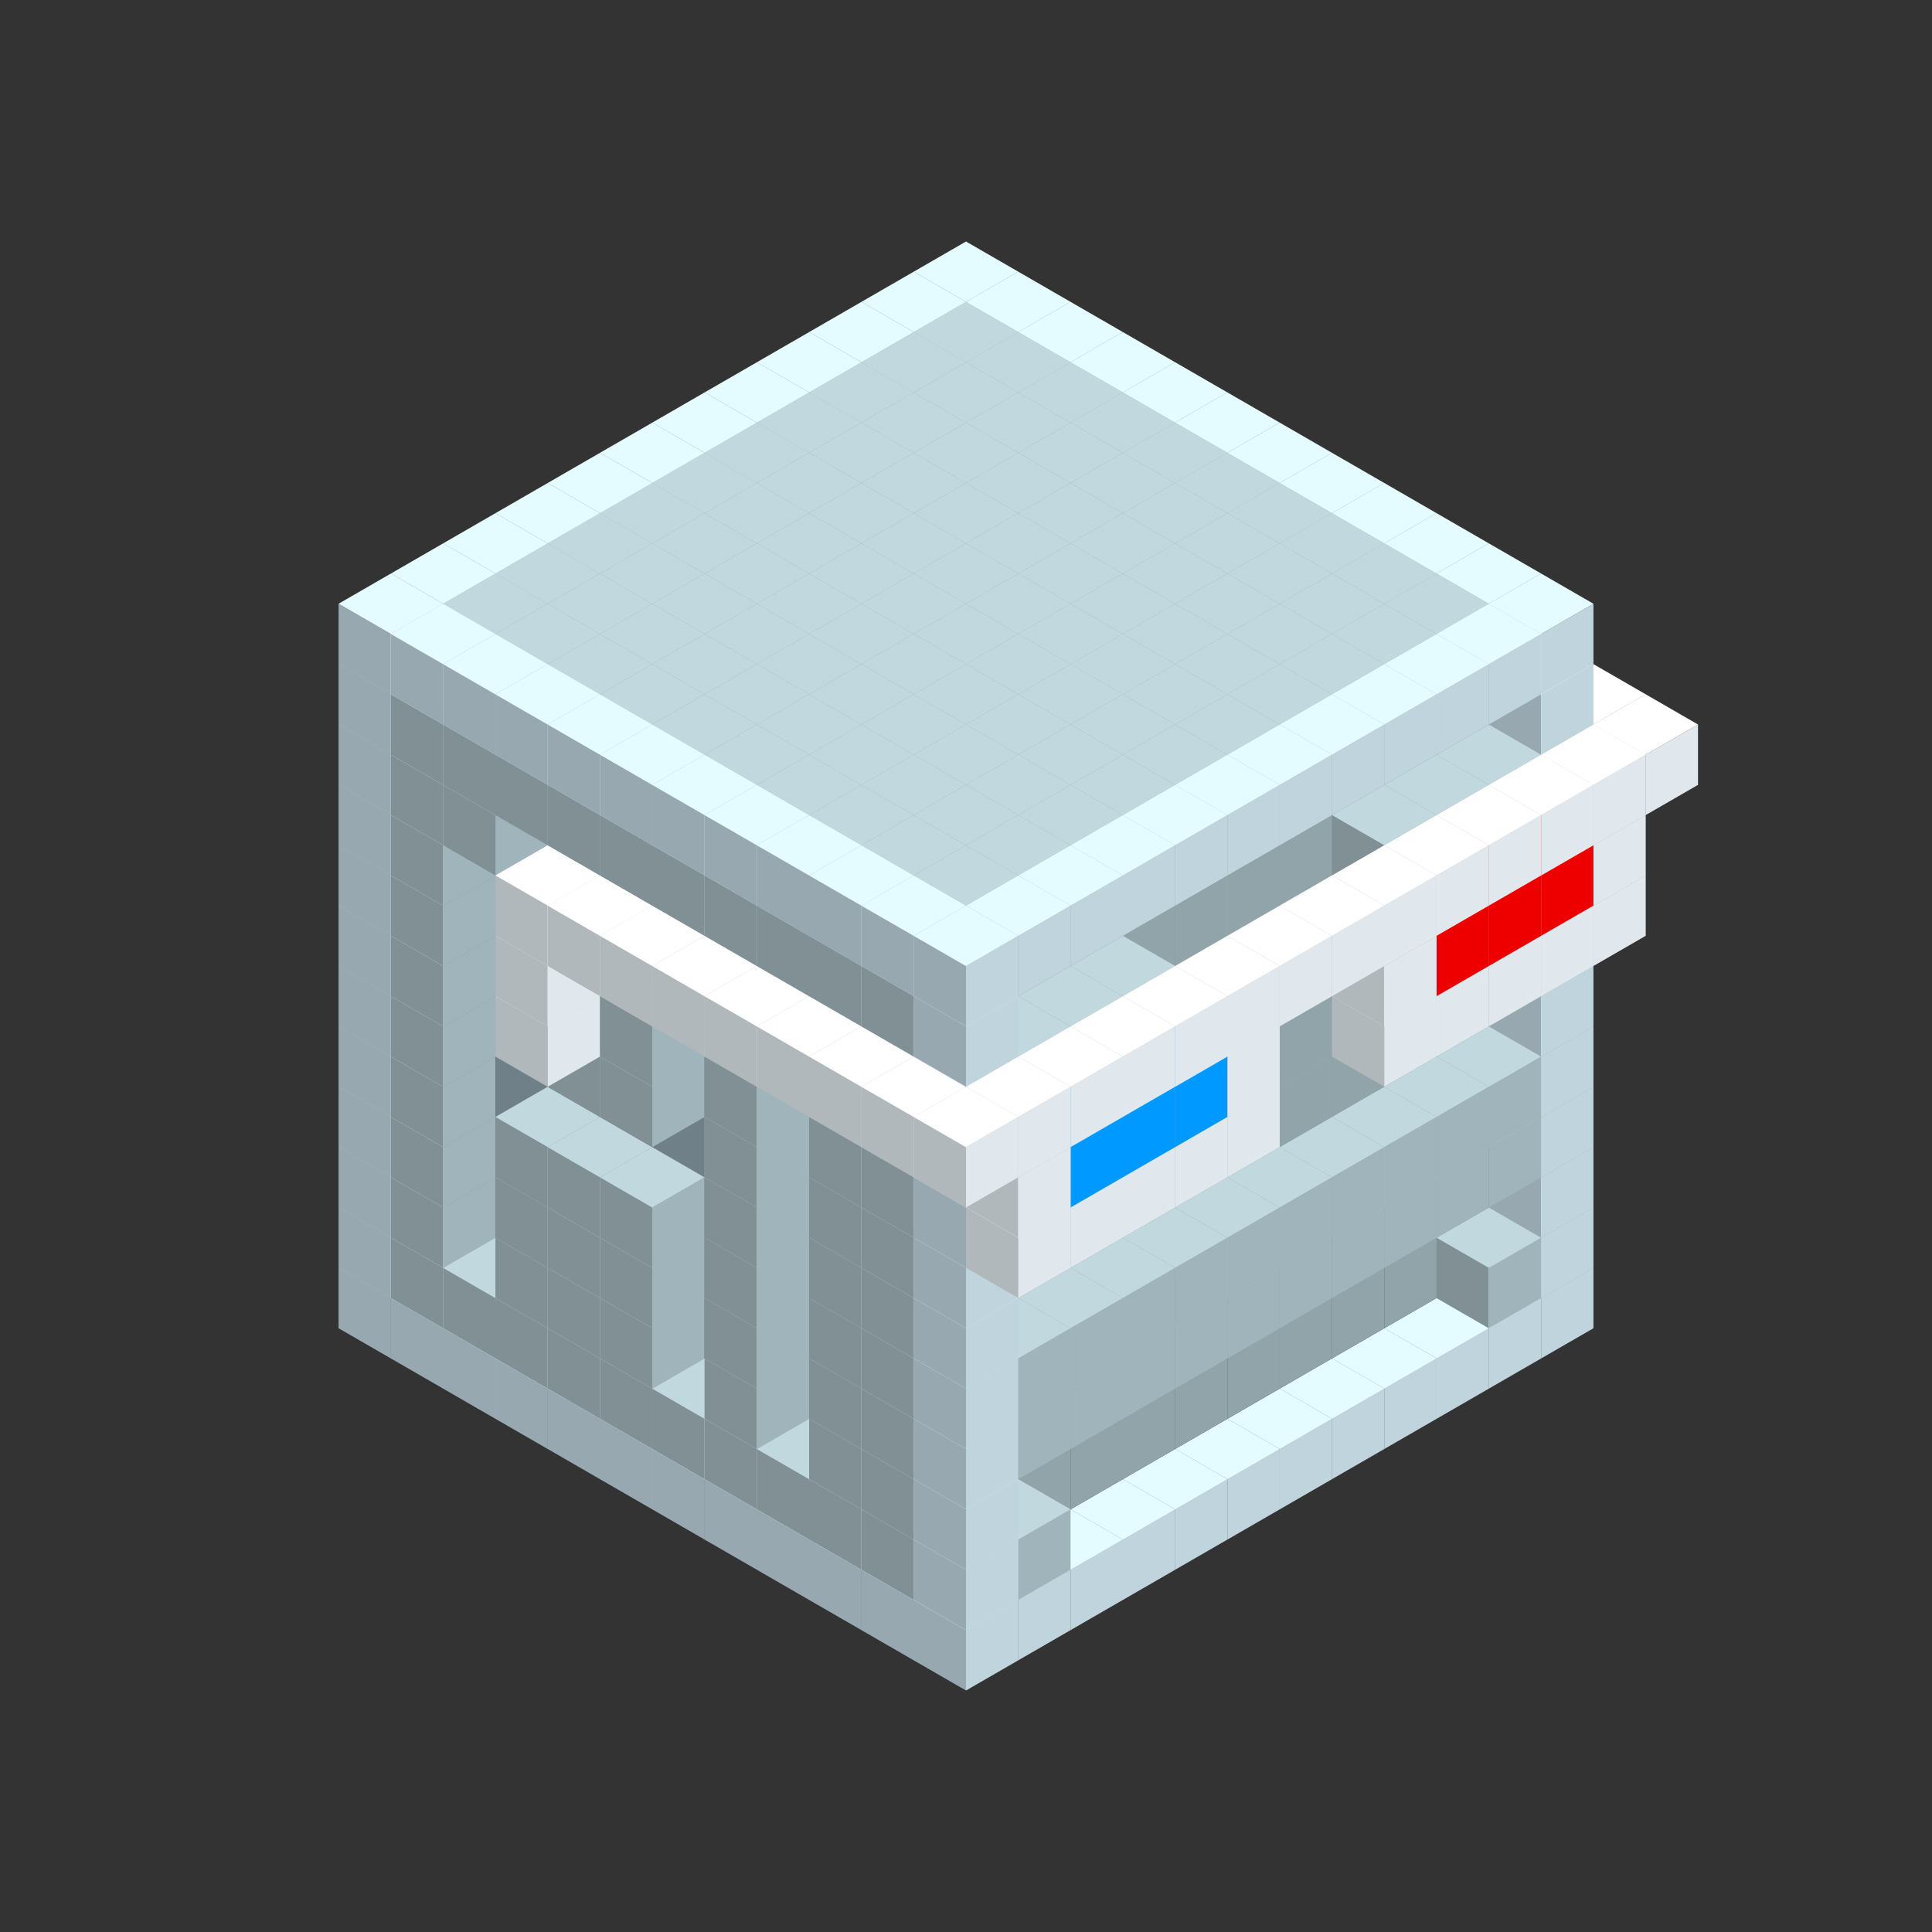 
<svg width='600' height='600' viewBox='4436371 5550000 3200000 3200000' xmlns='http://www.w3.org/2000/svg' xmlns:xlink='http://www.w3.org/1999/xlink'>
<rect x="4436371" y="5550000" width="3200000" height="3200000" fill="#333333" stroke="none"/>
<use xlink:href='#v-0x00000199-4' transform='translate(983738,3600000)'/>
<use xlink:href='#v-0x00000199-4' transform='translate(1070341,3650000)'/>
<use xlink:href='#v-0x00000199-4' transform='translate(1156944,3700000)'/>
<use xlink:href='#v-0x00000199-4' transform='translate(1243547,3750000)'/>
<use xlink:href='#v-0x00000199-4' transform='translate(1330150,3800000)'/>
<use xlink:href='#v-0x00000199-4' transform='translate(1416753,3850000)'/>
<use xlink:href='#v-0x00000199-4' transform='translate(1503356,3900000)'/>
<use xlink:href='#v-0x00000199-4' transform='translate(1589959,3950000)'/>
<use xlink:href='#v-0x00000199-4' transform='translate(1676562,4000000)'/>
<use xlink:href='#v-0x00000199-4' transform='translate(1763165,4050000)'/>
<use xlink:href='#v-0x00000199-4' transform='translate(1849768,4100000)'/>
<use xlink:href='#v-0x00000199-4' transform='translate(2889004,3600000)'/>
<use xlink:href='#v-0x00000199-4' transform='translate(2802401,3650000)'/>
<use xlink:href='#v-0x00000199-4' transform='translate(2715798,3700000)'/>
<use xlink:href='#v-0x00000199-4' transform='translate(2629195,3750000)'/>
<use xlink:href='#v-0x00000199-4' transform='translate(2542592,3800000)'/>
<use xlink:href='#v-0x00000199-4' transform='translate(2455989,3850000)'/>
<use xlink:href='#v-0x00000199-4' transform='translate(2369386,3900000)'/>
<use xlink:href='#v-0x00000199-4' transform='translate(2282783,3950000)'/>
<use xlink:href='#v-0x00000199-4' transform='translate(2196180,4000000)'/>
<use xlink:href='#v-0x00000199-4' transform='translate(2109577,4050000)'/>
<use xlink:href='#v-0x00000199-4' transform='translate(2022974,4100000)'/>
<use xlink:href='#v-0x00000199-4' transform='translate(1936371,4150000)'/>
<use xlink:href='#v-0x00000199-4' transform='translate(983738,3500000)'/>
<use xlink:href='#v-0x00000199-1' transform='translate(1070341,3550000)'/>
<use xlink:href='#v-0x00000199-1' transform='translate(1156944,3600000)'/>
<use xlink:href='#v-0x00000199-1' transform='translate(1243547,3650000)'/>
<use xlink:href='#v-0x00000199-1' transform='translate(1330150,3700000)'/>
<use xlink:href='#v-0x00000199-1' transform='translate(1416753,3750000)'/>
<use xlink:href='#v-0x00000199-1' transform='translate(1503356,3800000)'/>
<use xlink:href='#v-0x00000199-1' transform='translate(1589959,3850000)'/>
<use xlink:href='#v-0x00000199-1' transform='translate(1676562,3900000)'/>
<use xlink:href='#v-0x00000199-1' transform='translate(1763165,3950000)'/>
<use xlink:href='#v-0x00000199-2' transform='translate(2715798,3500000)'/>
<use xlink:href='#v-0x00000199-2' transform='translate(2629195,3550000)'/>
<use xlink:href='#v-0x00000199-2' transform='translate(2542592,3600000)'/>
<use xlink:href='#v-0x00000199-2' transform='translate(2455989,3650000)'/>
<use xlink:href='#v-0x00000199-2' transform='translate(2369386,3700000)'/>
<use xlink:href='#v-0x00000199-2' transform='translate(2282783,3750000)'/>
<use xlink:href='#v-0x00000199-2' transform='translate(2196180,3800000)'/>
<use xlink:href='#v-0x00000199-2' transform='translate(2109577,3850000)'/>
<use xlink:href='#v-0x00000199-2' transform='translate(2022974,3900000)'/>
<use xlink:href='#v-0x00000199-2' transform='translate(1936371,3950000)'/>
<use xlink:href='#v-0x00000199-1' transform='translate(1849768,4000000)'/>
<use xlink:href='#v-0x00000199-4' transform='translate(2889004,3500000)'/>
<use xlink:href='#v-0x00000199-1' transform='translate(2802401,3550000)'/>
<use xlink:href='#v-0x00000199-1' transform='translate(2022974,4000000)'/>
<use xlink:href='#v-0x00000199-4' transform='translate(1936371,4050000)'/>
<use xlink:href='#v-0x00000199-4' transform='translate(983738,3400000)'/>
<use xlink:href='#v-0x00000199-1' transform='translate(1070341,3450000)'/>
<use xlink:href='#v-0x00000199-2' transform='translate(1243547,3450000)'/>
<use xlink:href='#v-0x00000199-2' transform='translate(1330150,3500000)'/>
<use xlink:href='#v-0x00000199-1' transform='translate(1243547,3550000)'/>
<use xlink:href='#v-0x00000199-2' transform='translate(1416753,3550000)'/>
<use xlink:href='#v-0x00000199-1' transform='translate(1330150,3600000)'/>
<use xlink:href='#v-0x00000199-2' transform='translate(1503356,3600000)'/>
<use xlink:href='#v-0x00000199-1' transform='translate(1416753,3650000)'/>
<use xlink:href='#v-0x00000199-2' transform='translate(1589959,3650000)'/>
<use xlink:href='#v-0x00000199-2' transform='translate(1676562,3700000)'/>
<use xlink:href='#v-0x00000199-1' transform='translate(1589959,3750000)'/>
<use xlink:href='#v-0x00000199-2' transform='translate(1763165,3750000)'/>
<use xlink:href='#v-0x00000199-2' transform='translate(1849768,3800000)'/>
<use xlink:href='#v-0x00000199-1' transform='translate(1763165,3850000)'/>
<use xlink:href='#v-0x00000199-2' transform='translate(2715798,3400000)'/>
<use xlink:href='#v-0x00000199-2' transform='translate(2629195,3450000)'/>
<use xlink:href='#v-0x00000199-2' transform='translate(2542592,3500000)'/>
<use xlink:href='#v-0x00000199-2' transform='translate(2455989,3550000)'/>
<use xlink:href='#v-0x00000199-2' transform='translate(2369386,3600000)'/>
<use xlink:href='#v-0x00000199-2' transform='translate(2282783,3650000)'/>
<use xlink:href='#v-0x00000199-2' transform='translate(2196180,3700000)'/>
<use xlink:href='#v-0x00000199-2' transform='translate(2109577,3750000)'/>
<use xlink:href='#v-0x00000199-2' transform='translate(2022974,3800000)'/>
<use xlink:href='#v-0x00000199-2' transform='translate(1936371,3850000)'/>
<use xlink:href='#v-0x00000199-1' transform='translate(1849768,3900000)'/>
<use xlink:href='#v-0x00000199-4' transform='translate(2889004,3400000)'/>
<use xlink:href='#v-0x00000199-4' transform='translate(1936371,3950000)'/>
<use xlink:href='#v-0x00000199-4' transform='translate(983738,3300000)'/>
<use xlink:href='#v-0x00000199-1' transform='translate(1070341,3350000)'/>
<use xlink:href='#v-0x00000199-2' transform='translate(1243547,3350000)'/>
<use xlink:href='#v-0x00000199-2' transform='translate(1330150,3400000)'/>
<use xlink:href='#v-0x00000199-1' transform='translate(1243547,3450000)'/>
<use xlink:href='#v-0x00000199-2' transform='translate(1416753,3450000)'/>
<use xlink:href='#v-0x00000199-1' transform='translate(1330150,3500000)'/>
<use xlink:href='#v-0x00000199-2' transform='translate(1503356,3500000)'/>
<use xlink:href='#v-0x00000199-1' transform='translate(1416753,3550000)'/>
<use xlink:href='#v-0x00000199-2' transform='translate(1589959,3550000)'/>
<use xlink:href='#v-0x00000199-2' transform='translate(1676562,3600000)'/>
<use xlink:href='#v-0x00000199-1' transform='translate(1589959,3650000)'/>
<use xlink:href='#v-0x00000199-2' transform='translate(1763165,3650000)'/>
<use xlink:href='#v-0x00000199-2' transform='translate(1849768,3700000)'/>
<use xlink:href='#v-0x00000199-1' transform='translate(1763165,3750000)'/>
<use xlink:href='#v-0x00000199-2' transform='translate(2715798,3300000)'/>
<use xlink:href='#v-0x00000199-2' transform='translate(2629195,3350000)'/>
<use xlink:href='#v-0x00000199-2' transform='translate(2542592,3400000)'/>
<use xlink:href='#v-0x00000199-2' transform='translate(2455989,3450000)'/>
<use xlink:href='#v-0x00000199-2' transform='translate(2369386,3500000)'/>
<use xlink:href='#v-0x00000199-2' transform='translate(2282783,3550000)'/>
<use xlink:href='#v-0x00000199-2' transform='translate(2196180,3600000)'/>
<use xlink:href='#v-0x00000199-2' transform='translate(2109577,3650000)'/>
<use xlink:href='#v-0x00000199-2' transform='translate(2022974,3700000)'/>
<use xlink:href='#v-0x00000199-2' transform='translate(1936371,3750000)'/>
<use xlink:href='#v-0x00000199-1' transform='translate(1849768,3800000)'/>
<use xlink:href='#v-0x00000199-4' transform='translate(2889004,3300000)'/>
<use xlink:href='#v-0x00000199-1' transform='translate(2802401,3350000)'/>
<use xlink:href='#v-0x00000199-1' transform='translate(2715798,3400000)'/>
<use xlink:href='#v-0x00000199-1' transform='translate(2629195,3450000)'/>
<use xlink:href='#v-0x00000199-1' transform='translate(2542592,3500000)'/>
<use xlink:href='#v-0x00000199-1' transform='translate(2455989,3550000)'/>
<use xlink:href='#v-0x00000199-1' transform='translate(2369386,3600000)'/>
<use xlink:href='#v-0x00000199-1' transform='translate(2282783,3650000)'/>
<use xlink:href='#v-0x00000199-1' transform='translate(2196180,3700000)'/>
<use xlink:href='#v-0x00000199-1' transform='translate(2109577,3750000)'/>
<use xlink:href='#v-0x00000199-1' transform='translate(2022974,3800000)'/>
<use xlink:href='#v-0x00000199-4' transform='translate(1936371,3850000)'/>
<use xlink:href='#v-0x00000199-4' transform='translate(983738,3200000)'/>
<use xlink:href='#v-0x00000199-1' transform='translate(1070341,3250000)'/>
<use xlink:href='#v-0x00000199-2' transform='translate(1243547,3250000)'/>
<use xlink:href='#v-0x00000199-2' transform='translate(1330150,3300000)'/>
<use xlink:href='#v-0x00000199-1' transform='translate(1243547,3350000)'/>
<use xlink:href='#v-0x00000199-2' transform='translate(1416753,3350000)'/>
<use xlink:href='#v-0x00000199-1' transform='translate(1330150,3400000)'/>
<use xlink:href='#v-0x00000199-2' transform='translate(1503356,3400000)'/>
<use xlink:href='#v-0x00000199-1' transform='translate(1416753,3450000)'/>
<use xlink:href='#v-0x00000199-2' transform='translate(1589959,3450000)'/>
<use xlink:href='#v-0x00000199-2' transform='translate(1676562,3500000)'/>
<use xlink:href='#v-0x00000199-1' transform='translate(1589959,3550000)'/>
<use xlink:href='#v-0x00000199-2' transform='translate(1763165,3550000)'/>
<use xlink:href='#v-0x00000199-2' transform='translate(1849768,3600000)'/>
<use xlink:href='#v-0x00000199-1' transform='translate(1763165,3650000)'/>
<use xlink:href='#v-0x00000199-2' transform='translate(2715798,3200000)'/>
<use xlink:href='#v-0x00000199-2' transform='translate(2629195,3250000)'/>
<use xlink:href='#v-0x00000199-2' transform='translate(2542592,3300000)'/>
<use xlink:href='#v-0x00000199-2' transform='translate(2455989,3350000)'/>
<use xlink:href='#v-0x00000199-2' transform='translate(2369386,3400000)'/>
<use xlink:href='#v-0x00000199-2' transform='translate(2282783,3450000)'/>
<use xlink:href='#v-0x00000199-2' transform='translate(2196180,3500000)'/>
<use xlink:href='#v-0x00000199-2' transform='translate(2109577,3550000)'/>
<use xlink:href='#v-0x00000199-2' transform='translate(2022974,3600000)'/>
<use xlink:href='#v-0x00000199-2' transform='translate(1936371,3650000)'/>
<use xlink:href='#v-0x00000199-1' transform='translate(1849768,3700000)'/>
<use xlink:href='#v-0x00000199-4' transform='translate(2889004,3200000)'/>
<use xlink:href='#v-0x00000199-1' transform='translate(2802401,3250000)'/>
<use xlink:href='#v-0x00000199-1' transform='translate(2715798,3300000)'/>
<use xlink:href='#v-0x00000199-1' transform='translate(2629195,3350000)'/>
<use xlink:href='#v-0x00000199-1' transform='translate(2542592,3400000)'/>
<use xlink:href='#v-0x00000199-1' transform='translate(2455989,3450000)'/>
<use xlink:href='#v-0x00000199-1' transform='translate(2369386,3500000)'/>
<use xlink:href='#v-0x00000199-1' transform='translate(2282783,3550000)'/>
<use xlink:href='#v-0x00000199-1' transform='translate(2196180,3600000)'/>
<use xlink:href='#v-0x00000199-1' transform='translate(2109577,3650000)'/>
<use xlink:href='#v-0x00000199-1' transform='translate(2022974,3700000)'/>
<use xlink:href='#v-0x00000199-4' transform='translate(1936371,3750000)'/>
<use xlink:href='#v-0x00000199-4' transform='translate(983738,3100000)'/>
<use xlink:href='#v-0x00000199-1' transform='translate(1070341,3150000)'/>
<use xlink:href='#v-0x00000199-2' transform='translate(1243547,3150000)'/>
<use xlink:href='#v-0x00000199-2' transform='translate(1330150,3200000)'/>
<use xlink:href='#v-0x00000199-2' transform='translate(1416753,3250000)'/>
<use xlink:href='#v-0x00000199-2' transform='translate(1503356,3300000)'/>
<use xlink:href='#v-0x00000199-2' transform='translate(1589959,3350000)'/>
<use xlink:href='#v-0x00000199-2' transform='translate(1676562,3400000)'/>
<use xlink:href='#v-0x00000199-1' transform='translate(1589959,3450000)'/>
<use xlink:href='#v-0x00000199-2' transform='translate(1763165,3450000)'/>
<use xlink:href='#v-0x00000199-2' transform='translate(1849768,3500000)'/>
<use xlink:href='#v-0x00000199-1' transform='translate(1763165,3550000)'/>
<use xlink:href='#v-0x00000199-2' transform='translate(2715798,3100000)'/>
<use xlink:href='#v-0x00000199-2' transform='translate(2629195,3150000)'/>
<use xlink:href='#v-0x00000199-2' transform='translate(2542592,3200000)'/>
<use xlink:href='#v-0x00000199-2' transform='translate(2455989,3250000)'/>
<use xlink:href='#v-0x00000199-2' transform='translate(2369386,3300000)'/>
<use xlink:href='#v-0x00000199-2' transform='translate(2282783,3350000)'/>
<use xlink:href='#v-0x00000199-2' transform='translate(2196180,3400000)'/>
<use xlink:href='#v-0x00000199-2' transform='translate(2109577,3450000)'/>
<use xlink:href='#v-0x00000199-2' transform='translate(2022974,3500000)'/>
<use xlink:href='#v-0x00000199-2' transform='translate(1936371,3550000)'/>
<use xlink:href='#v-0x00000199-1' transform='translate(1849768,3600000)'/>
<use xlink:href='#v-0x00000199-4' transform='translate(2889004,3100000)'/>
<use xlink:href='#v-0x00000199-4' transform='translate(1936371,3650000)'/>
<use xlink:href='#v-0x00000199-4' transform='translate(983738,3000000)'/>
<use xlink:href='#v-0x00000199-1' transform='translate(1070341,3050000)'/>
<use xlink:href='#v-0x00000199-2' transform='translate(1243547,3050000)'/>
<use xlink:href='#v-0x00000199-2' transform='translate(1330150,3100000)'/>
<use xlink:href='#v-0x00000199-1' transform='translate(1243547,3150000)'/>
<use xlink:href='#v-0x00000199-2' transform='translate(1416753,3150000)'/>
<use xlink:href='#v-0x00000199-1' transform='translate(1330150,3200000)'/>
<use xlink:href='#v-0x00000199-2' transform='translate(1503356,3200000)'/>
<use xlink:href='#v-0x00000199-1' transform='translate(1416753,3250000)'/>
<use xlink:href='#v-0x00000199-2' transform='translate(1589959,3250000)'/>
<use xlink:href='#v-0x00000199-2' transform='translate(1676562,3300000)'/>
<use xlink:href='#v-0x00000199-1' transform='translate(1589959,3350000)'/>
<use xlink:href='#v-0x00000199-2' transform='translate(1763165,3350000)'/>
<use xlink:href='#v-0x00000199-2' transform='translate(1849768,3400000)'/>
<use xlink:href='#v-0x00000199-1' transform='translate(1763165,3450000)'/>
<use xlink:href='#v-0x00000199-2' transform='translate(2715798,3000000)'/>
<use xlink:href='#v-0x00000199-2' transform='translate(2629195,3050000)'/>
<use xlink:href='#v-0x00000199-2' transform='translate(2542592,3100000)'/>
<use xlink:href='#v-0x00000199-2' transform='translate(2455989,3150000)'/>
<use xlink:href='#v-0x00000199-2' transform='translate(2369386,3200000)'/>
<use xlink:href='#v-0x00000199-2' transform='translate(2282783,3250000)'/>
<use xlink:href='#v-0x00000199-2' transform='translate(2196180,3300000)'/>
<use xlink:href='#v-0x00000199-2' transform='translate(2109577,3350000)'/>
<use xlink:href='#v-0x00000199-2' transform='translate(2022974,3400000)'/>
<use xlink:href='#v-0x00000199-2' transform='translate(1936371,3450000)'/>
<use xlink:href='#v-0x00000199-1' transform='translate(1849768,3500000)'/>
<use xlink:href='#v-0x00000199-4' transform='translate(2889004,3000000)'/>
<use xlink:href='#v-0x00000199-4' transform='translate(1936371,3550000)'/>
<use xlink:href='#v-0x00000199-4' transform='translate(983738,2900000)'/>
<use xlink:href='#v-0x00000199-1' transform='translate(1070341,2950000)'/>
<use xlink:href='#v-0x00000199-2' transform='translate(1243547,2950000)'/>
<use xlink:href='#v-0x00000199-2' transform='translate(1330150,3000000)'/>
<use xlink:href='#v-0x00000199-1' transform='translate(1243547,3050000)'/>
<use xlink:href='#v-0x00000199-5' transform='translate(2369386,2500000)'/>
<use xlink:href='#v-0x00000199-2' transform='translate(1416753,3050000)'/>
<use xlink:href='#v-0x00000199-1' transform='translate(1330150,3100000)'/>
<use xlink:href='#v-0x00000199-5' transform='translate(1243547,3150000)'/>
<use xlink:href='#v-0x00000199-2' transform='translate(1503356,3100000)'/>
<use xlink:href='#v-0x00000199-1' transform='translate(1416753,3150000)'/>
<use xlink:href='#v-0x00000199-2' transform='translate(1589959,3150000)'/>
<use xlink:href='#v-0x00000199-2' transform='translate(1676562,3200000)'/>
<use xlink:href='#v-0x00000199-1' transform='translate(1589959,3250000)'/>
<use xlink:href='#v-0x00000199-2' transform='translate(1763165,3250000)'/>
<use xlink:href='#v-0x00000199-2' transform='translate(1849768,3300000)'/>
<use xlink:href='#v-0x00000199-1' transform='translate(1763165,3350000)'/>
<use xlink:href='#v-0x00000199-2' transform='translate(2715798,2900000)'/>
<use xlink:href='#v-0x00000199-2' transform='translate(2629195,2950000)'/>
<use xlink:href='#v-0x00000199-2' transform='translate(2542592,3000000)'/>
<use xlink:href='#v-0x00000199-2' transform='translate(2455989,3050000)'/>
<use xlink:href='#v-0x00000199-2' transform='translate(2369386,3100000)'/>
<use xlink:href='#v-0x00000199-2' transform='translate(2282783,3150000)'/>
<use xlink:href='#v-0x00000199-2' transform='translate(2196180,3200000)'/>
<use xlink:href='#v-0x00000199-2' transform='translate(2109577,3250000)'/>
<use xlink:href='#v-0x00000199-2' transform='translate(2022974,3300000)'/>
<use xlink:href='#v-0x00000199-2' transform='translate(1936371,3350000)'/>
<use xlink:href='#v-0x00000199-1' transform='translate(1849768,3400000)'/>
<use xlink:href='#v-0x00000199-4' transform='translate(2889004,2900000)'/>
<use xlink:href='#v-0x00000199-1' transform='translate(2802401,2950000)'/>
<use xlink:href='#v-0x00000199-1' transform='translate(2715798,3000000)'/>
<use xlink:href='#v-0x00000199-1' transform='translate(2629195,3050000)'/>
<use xlink:href='#v-0x00000199-1' transform='translate(2196180,3300000)'/>
<use xlink:href='#v-0x00000199-1' transform='translate(2109577,3350000)'/>
<use xlink:href='#v-0x00000199-1' transform='translate(2022974,3400000)'/>
<use xlink:href='#v-0x00000199-4' transform='translate(1936371,3450000)'/>
<use xlink:href='#v-0x00000199-5' transform='translate(2975607,2950000)'/>
<use xlink:href='#v-0x00000199-5' transform='translate(2889004,3000000)'/>
<use xlink:href='#v-0x00000199-5' transform='translate(2802401,3050000)'/>
<use xlink:href='#v-0x00000199-5' transform='translate(2715798,3100000)'/>
<use xlink:href='#v-0x00000199-5' transform='translate(2629195,3150000)'/>
<use xlink:href='#v-0x00000199-5' transform='translate(2369386,3300000)'/>
<use xlink:href='#v-0x00000199-5' transform='translate(2282783,3350000)'/>
<use xlink:href='#v-0x00000199-5' transform='translate(2196180,3400000)'/>
<use xlink:href='#v-0x00000199-5' transform='translate(2109577,3450000)'/>
<use xlink:href='#v-0x00000199-5' transform='translate(2022974,3500000)'/>
<use xlink:href='#v-0x00000199-4' transform='translate(983738,2800000)'/>
<use xlink:href='#v-0x00000199-1' transform='translate(1070341,2850000)'/>
<use xlink:href='#v-0x00000199-2' transform='translate(1243547,2850000)'/>
<use xlink:href='#v-0x00000199-2' transform='translate(1330150,2900000)'/>
<use xlink:href='#v-0x00000199-1' transform='translate(1243547,2950000)'/>
<use xlink:href='#v-0x00000199-5' transform='translate(2369386,2400000)'/>
<use xlink:href='#v-0x00000199-2' transform='translate(1416753,2950000)'/>
<use xlink:href='#v-0x00000199-1' transform='translate(1330150,3000000)'/>
<use xlink:href='#v-0x00000199-5' transform='translate(1243547,3050000)'/>
<use xlink:href='#v-0x00000199-2' transform='translate(1503356,3000000)'/>
<use xlink:href='#v-0x00000199-1' transform='translate(1416753,3050000)'/>
<use xlink:href='#v-0x00000199-2' transform='translate(1589959,3050000)'/>
<use xlink:href='#v-0x00000199-2' transform='translate(1676562,3100000)'/>
<use xlink:href='#v-0x00000199-1' transform='translate(1589959,3150000)'/>
<use xlink:href='#v-0x00000199-2' transform='translate(1763165,3150000)'/>
<use xlink:href='#v-0x00000199-2' transform='translate(1849768,3200000)'/>
<use xlink:href='#v-0x00000199-1' transform='translate(1763165,3250000)'/>
<use xlink:href='#v-0x00000199-2' transform='translate(2715798,2800000)'/>
<use xlink:href='#v-0x00000199-2' transform='translate(2629195,2850000)'/>
<use xlink:href='#v-0x00000199-2' transform='translate(2542592,2900000)'/>
<use xlink:href='#v-0x00000199-2' transform='translate(2455989,2950000)'/>
<use xlink:href='#v-0x00000199-2' transform='translate(2369386,3000000)'/>
<use xlink:href='#v-0x00000199-2' transform='translate(2282783,3050000)'/>
<use xlink:href='#v-0x00000199-2' transform='translate(2196180,3100000)'/>
<use xlink:href='#v-0x00000199-2' transform='translate(2109577,3150000)'/>
<use xlink:href='#v-0x00000199-2' transform='translate(2022974,3200000)'/>
<use xlink:href='#v-0x00000199-2' transform='translate(1936371,3250000)'/>
<use xlink:href='#v-0x00000199-1' transform='translate(1849768,3300000)'/>
<use xlink:href='#v-0x00000199-4' transform='translate(2889004,2800000)'/>
<use xlink:href='#v-0x00000199-1' transform='translate(2802401,2850000)'/>
<use xlink:href='#v-0x00000199-3' transform='translate(2715798,2900000)'/>
<use xlink:href='#v-0x00000199-3' transform='translate(2629195,2950000)'/>
<use xlink:href='#v-0x00000199-1' transform='translate(2542592,3000000)'/>
<use xlink:href='#v-0x00000199-1' transform='translate(2282783,3150000)'/>
<use xlink:href='#v-0x00000199-3' transform='translate(2196180,3200000)'/>
<use xlink:href='#v-0x00000199-3' transform='translate(2109577,3250000)'/>
<use xlink:href='#v-0x00000199-1' transform='translate(2022974,3300000)'/>
<use xlink:href='#v-0x00000199-4' transform='translate(1936371,3350000)'/>
<use xlink:href='#v-0x00000199-5' transform='translate(2975607,2850000)'/>
<use xlink:href='#v-0x00000199-7' transform='translate(2889004,2900000)'/>
<use xlink:href='#v-0x00000199-7' transform='translate(2802401,2950000)'/>
<use xlink:href='#v-0x00000199-7' transform='translate(2715798,3000000)'/>
<use xlink:href='#v-0x00000199-5' transform='translate(2629195,3050000)'/>
<use xlink:href='#v-0x00000199-5' transform='translate(2369386,3200000)'/>
<use xlink:href='#v-0x00000199-6' transform='translate(2282783,3250000)'/>
<use xlink:href='#v-0x00000199-6' transform='translate(2196180,3300000)'/>
<use xlink:href='#v-0x00000199-6' transform='translate(2109577,3350000)'/>
<use xlink:href='#v-0x00000199-5' transform='translate(2022974,3400000)'/>
<use xlink:href='#v-0x00000199-4' transform='translate(983738,2700000)'/>
<use xlink:href='#v-0x00000199-1' transform='translate(1070341,2750000)'/>
<use xlink:href='#v-0x00000199-2' transform='translate(1243547,2750000)'/>
<use xlink:href='#v-0x00000199-1' transform='translate(1156944,2800000)'/>
<use xlink:href='#v-0x00000199-2' transform='translate(1330150,2800000)'/>
<use xlink:href='#v-0x00000199-5' transform='translate(2369386,2300000)'/>
<use xlink:href='#v-0x00000199-2' transform='translate(1416753,2850000)'/>
<use xlink:href='#v-0x00000199-5' transform='translate(1243547,2950000)'/>
<use xlink:href='#v-0x00000199-5' transform='translate(2455989,2350000)'/>
<use xlink:href='#v-0x00000199-2' transform='translate(1503356,2900000)'/>
<use xlink:href='#v-0x00000199-5' transform='translate(1330150,3000000)'/>
<use xlink:href='#v-0x00000199-5' transform='translate(2542592,2400000)'/>
<use xlink:href='#v-0x00000199-2' transform='translate(1589959,2950000)'/>
<use xlink:href='#v-0x00000199-1' transform='translate(1503356,3000000)'/>
<use xlink:href='#v-0x00000199-5' transform='translate(1416753,3050000)'/>
<use xlink:href='#v-0x00000199-5' transform='translate(2629195,2450000)'/>
<use xlink:href='#v-0x00000199-2' transform='translate(1676562,3000000)'/>
<use xlink:href='#v-0x00000199-1' transform='translate(1589959,3050000)'/>
<use xlink:href='#v-0x00000199-5' transform='translate(1503356,3100000)'/>
<use xlink:href='#v-0x00000199-5' transform='translate(2715798,2500000)'/>
<use xlink:href='#v-0x00000199-2' transform='translate(1763165,3050000)'/>
<use xlink:href='#v-0x00000199-1' transform='translate(1676562,3100000)'/>
<use xlink:href='#v-0x00000199-5' transform='translate(1589959,3150000)'/>
<use xlink:href='#v-0x00000199-5' transform='translate(2802401,2550000)'/>
<use xlink:href='#v-0x00000199-2' transform='translate(1849768,3100000)'/>
<use xlink:href='#v-0x00000199-1' transform='translate(1763165,3150000)'/>
<use xlink:href='#v-0x00000199-5' transform='translate(1676562,3200000)'/>
<use xlink:href='#v-0x00000199-5' transform='translate(2889004,2600000)'/>
<use xlink:href='#v-0x00000199-2' transform='translate(2715798,2700000)'/>
<use xlink:href='#v-0x00000199-2' transform='translate(2629195,2750000)'/>
<use xlink:href='#v-0x00000199-2' transform='translate(2542592,2800000)'/>
<use xlink:href='#v-0x00000199-2' transform='translate(2455989,2850000)'/>
<use xlink:href='#v-0x00000199-2' transform='translate(2369386,2900000)'/>
<use xlink:href='#v-0x00000199-2' transform='translate(2282783,2950000)'/>
<use xlink:href='#v-0x00000199-2' transform='translate(2196180,3000000)'/>
<use xlink:href='#v-0x00000199-2' transform='translate(2109577,3050000)'/>
<use xlink:href='#v-0x00000199-2' transform='translate(2022974,3100000)'/>
<use xlink:href='#v-0x00000199-2' transform='translate(1936371,3150000)'/>
<use xlink:href='#v-0x00000199-1' transform='translate(1849768,3200000)'/>
<use xlink:href='#v-0x00000199-5' transform='translate(1763165,3250000)'/>
<use xlink:href='#v-0x00000199-5' transform='translate(2975607,2650000)'/>
<use xlink:href='#v-0x00000199-4' transform='translate(2889004,2700000)'/>
<use xlink:href='#v-0x00000199-1' transform='translate(2802401,2750000)'/>
<use xlink:href='#v-0x00000199-1' transform='translate(2715798,2800000)'/>
<use xlink:href='#v-0x00000199-1' transform='translate(2629195,2850000)'/>
<use xlink:href='#v-0x00000199-1' transform='translate(2196180,3100000)'/>
<use xlink:href='#v-0x00000199-1' transform='translate(2109577,3150000)'/>
<use xlink:href='#v-0x00000199-1' transform='translate(2022974,3200000)'/>
<use xlink:href='#v-0x00000199-4' transform='translate(1936371,3250000)'/>
<use xlink:href='#v-0x00000199-5' transform='translate(1849768,3300000)'/>
<use xlink:href='#v-0x00000199-5' transform='translate(3062210,2700000)'/>
<use xlink:href='#v-0x00000199-5' transform='translate(2975607,2750000)'/>
<use xlink:href='#v-0x00000199-5' transform='translate(2889004,2800000)'/>
<use xlink:href='#v-0x00000199-5' transform='translate(2802401,2850000)'/>
<use xlink:href='#v-0x00000199-5' transform='translate(2715798,2900000)'/>
<use xlink:href='#v-0x00000199-5' transform='translate(2629195,2950000)'/>
<use xlink:href='#v-0x00000199-5' transform='translate(2542592,3000000)'/>
<use xlink:href='#v-0x00000199-5' transform='translate(2455989,3050000)'/>
<use xlink:href='#v-0x00000199-5' transform='translate(2369386,3100000)'/>
<use xlink:href='#v-0x00000199-5' transform='translate(2282783,3150000)'/>
<use xlink:href='#v-0x00000199-5' transform='translate(2196180,3200000)'/>
<use xlink:href='#v-0x00000199-5' transform='translate(2109577,3250000)'/>
<use xlink:href='#v-0x00000199-5' transform='translate(2022974,3300000)'/>
<use xlink:href='#v-0x00000199-5' transform='translate(1936371,3350000)'/>
<use xlink:href='#v-0x00000199-4' transform='translate(983738,2600000)'/>
<use xlink:href='#v-0x00000199-1' transform='translate(1070341,2650000)'/>
<use xlink:href='#v-0x00000199-1' transform='translate(1156944,2700000)'/>
<use xlink:href='#v-0x00000199-1' transform='translate(1243547,2750000)'/>
<use xlink:href='#v-0x00000199-1' transform='translate(1330150,2800000)'/>
<use xlink:href='#v-0x00000199-1' transform='translate(1416753,2850000)'/>
<use xlink:href='#v-0x00000199-1' transform='translate(1503356,2900000)'/>
<use xlink:href='#v-0x00000199-1' transform='translate(1589959,2950000)'/>
<use xlink:href='#v-0x00000199-1' transform='translate(1676562,3000000)'/>
<use xlink:href='#v-0x00000199-1' transform='translate(1763165,3050000)'/>
<use xlink:href='#v-0x00000199-2' transform='translate(2715798,2600000)'/>
<use xlink:href='#v-0x00000199-2' transform='translate(2629195,2650000)'/>
<use xlink:href='#v-0x00000199-2' transform='translate(2542592,2700000)'/>
<use xlink:href='#v-0x00000199-2' transform='translate(2455989,2750000)'/>
<use xlink:href='#v-0x00000199-2' transform='translate(2369386,2800000)'/>
<use xlink:href='#v-0x00000199-2' transform='translate(2282783,2850000)'/>
<use xlink:href='#v-0x00000199-2' transform='translate(2196180,2900000)'/>
<use xlink:href='#v-0x00000199-2' transform='translate(2109577,2950000)'/>
<use xlink:href='#v-0x00000199-2' transform='translate(2022974,3000000)'/>
<use xlink:href='#v-0x00000199-2' transform='translate(1936371,3050000)'/>
<use xlink:href='#v-0x00000199-1' transform='translate(1849768,3100000)'/>
<use xlink:href='#v-0x00000199-4' transform='translate(2889004,2600000)'/>
<use xlink:href='#v-0x00000199-4' transform='translate(1936371,3150000)'/>
<use xlink:href='#v-0x00000199-4' transform='translate(1936371,1950000)'/>
<use xlink:href='#v-0x00000199-4' transform='translate(1849768,2000000)'/>
<use xlink:href='#v-0x00000199-4' transform='translate(1763165,2050000)'/>
<use xlink:href='#v-0x00000199-4' transform='translate(1676562,2100000)'/>
<use xlink:href='#v-0x00000199-4' transform='translate(1589959,2150000)'/>
<use xlink:href='#v-0x00000199-4' transform='translate(1503356,2200000)'/>
<use xlink:href='#v-0x00000199-4' transform='translate(1416753,2250000)'/>
<use xlink:href='#v-0x00000199-4' transform='translate(1330150,2300000)'/>
<use xlink:href='#v-0x00000199-4' transform='translate(1243547,2350000)'/>
<use xlink:href='#v-0x00000199-4' transform='translate(1156944,2400000)'/>
<use xlink:href='#v-0x00000199-4' transform='translate(1070341,2450000)'/>
<use xlink:href='#v-0x00000199-4' transform='translate(983738,2500000)'/>
<use xlink:href='#v-0x00000199-4' transform='translate(2022974,2000000)'/>
<use xlink:href='#v-0x00000199-1' transform='translate(1936371,2050000)'/>
<use xlink:href='#v-0x00000199-1' transform='translate(1849768,2100000)'/>
<use xlink:href='#v-0x00000199-1' transform='translate(1763165,2150000)'/>
<use xlink:href='#v-0x00000199-1' transform='translate(1676562,2200000)'/>
<use xlink:href='#v-0x00000199-1' transform='translate(1589959,2250000)'/>
<use xlink:href='#v-0x00000199-1' transform='translate(1503356,2300000)'/>
<use xlink:href='#v-0x00000199-1' transform='translate(1416753,2350000)'/>
<use xlink:href='#v-0x00000199-1' transform='translate(1330150,2400000)'/>
<use xlink:href='#v-0x00000199-1' transform='translate(1243547,2450000)'/>
<use xlink:href='#v-0x00000199-1' transform='translate(1156944,2500000)'/>
<use xlink:href='#v-0x00000199-4' transform='translate(1070341,2550000)'/>
<use xlink:href='#v-0x00000199-4' transform='translate(2109577,2050000)'/>
<use xlink:href='#v-0x00000199-1' transform='translate(2022974,2100000)'/>
<use xlink:href='#v-0x00000199-1' transform='translate(1936371,2150000)'/>
<use xlink:href='#v-0x00000199-1' transform='translate(1849768,2200000)'/>
<use xlink:href='#v-0x00000199-1' transform='translate(1763165,2250000)'/>
<use xlink:href='#v-0x00000199-1' transform='translate(1676562,2300000)'/>
<use xlink:href='#v-0x00000199-1' transform='translate(1589959,2350000)'/>
<use xlink:href='#v-0x00000199-1' transform='translate(1503356,2400000)'/>
<use xlink:href='#v-0x00000199-1' transform='translate(1416753,2450000)'/>
<use xlink:href='#v-0x00000199-1' transform='translate(1330150,2500000)'/>
<use xlink:href='#v-0x00000199-1' transform='translate(1243547,2550000)'/>
<use xlink:href='#v-0x00000199-4' transform='translate(1156944,2600000)'/>
<use xlink:href='#v-0x00000199-4' transform='translate(2196180,2100000)'/>
<use xlink:href='#v-0x00000199-1' transform='translate(2109577,2150000)'/>
<use xlink:href='#v-0x00000199-1' transform='translate(2022974,2200000)'/>
<use xlink:href='#v-0x00000199-1' transform='translate(1936371,2250000)'/>
<use xlink:href='#v-0x00000199-1' transform='translate(1849768,2300000)'/>
<use xlink:href='#v-0x00000199-1' transform='translate(1763165,2350000)'/>
<use xlink:href='#v-0x00000199-1' transform='translate(1676562,2400000)'/>
<use xlink:href='#v-0x00000199-1' transform='translate(1589959,2450000)'/>
<use xlink:href='#v-0x00000199-1' transform='translate(1503356,2500000)'/>
<use xlink:href='#v-0x00000199-1' transform='translate(1416753,2550000)'/>
<use xlink:href='#v-0x00000199-1' transform='translate(1330150,2600000)'/>
<use xlink:href='#v-0x00000199-4' transform='translate(1243547,2650000)'/>
<use xlink:href='#v-0x00000199-4' transform='translate(2282783,2150000)'/>
<use xlink:href='#v-0x00000199-1' transform='translate(2196180,2200000)'/>
<use xlink:href='#v-0x00000199-1' transform='translate(2109577,2250000)'/>
<use xlink:href='#v-0x00000199-1' transform='translate(2022974,2300000)'/>
<use xlink:href='#v-0x00000199-1' transform='translate(1936371,2350000)'/>
<use xlink:href='#v-0x00000199-1' transform='translate(1849768,2400000)'/>
<use xlink:href='#v-0x00000199-1' transform='translate(1763165,2450000)'/>
<use xlink:href='#v-0x00000199-1' transform='translate(1676562,2500000)'/>
<use xlink:href='#v-0x00000199-1' transform='translate(1589959,2550000)'/>
<use xlink:href='#v-0x00000199-1' transform='translate(1503356,2600000)'/>
<use xlink:href='#v-0x00000199-1' transform='translate(1416753,2650000)'/>
<use xlink:href='#v-0x00000199-4' transform='translate(1330150,2700000)'/>
<use xlink:href='#v-0x00000199-4' transform='translate(2369386,2200000)'/>
<use xlink:href='#v-0x00000199-1' transform='translate(2282783,2250000)'/>
<use xlink:href='#v-0x00000199-1' transform='translate(2196180,2300000)'/>
<use xlink:href='#v-0x00000199-1' transform='translate(2109577,2350000)'/>
<use xlink:href='#v-0x00000199-1' transform='translate(2022974,2400000)'/>
<use xlink:href='#v-0x00000199-1' transform='translate(1936371,2450000)'/>
<use xlink:href='#v-0x00000199-1' transform='translate(1849768,2500000)'/>
<use xlink:href='#v-0x00000199-1' transform='translate(1763165,2550000)'/>
<use xlink:href='#v-0x00000199-1' transform='translate(1676562,2600000)'/>
<use xlink:href='#v-0x00000199-1' transform='translate(1589959,2650000)'/>
<use xlink:href='#v-0x00000199-1' transform='translate(1503356,2700000)'/>
<use xlink:href='#v-0x00000199-4' transform='translate(1416753,2750000)'/>
<use xlink:href='#v-0x00000199-4' transform='translate(2455989,2250000)'/>
<use xlink:href='#v-0x00000199-1' transform='translate(2369386,2300000)'/>
<use xlink:href='#v-0x00000199-1' transform='translate(2282783,2350000)'/>
<use xlink:href='#v-0x00000199-1' transform='translate(2196180,2400000)'/>
<use xlink:href='#v-0x00000199-1' transform='translate(2109577,2450000)'/>
<use xlink:href='#v-0x00000199-1' transform='translate(2022974,2500000)'/>
<use xlink:href='#v-0x00000199-1' transform='translate(1936371,2550000)'/>
<use xlink:href='#v-0x00000199-1' transform='translate(1849768,2600000)'/>
<use xlink:href='#v-0x00000199-1' transform='translate(1763165,2650000)'/>
<use xlink:href='#v-0x00000199-1' transform='translate(1676562,2700000)'/>
<use xlink:href='#v-0x00000199-1' transform='translate(1589959,2750000)'/>
<use xlink:href='#v-0x00000199-4' transform='translate(1503356,2800000)'/>
<use xlink:href='#v-0x00000199-4' transform='translate(2542592,2300000)'/>
<use xlink:href='#v-0x00000199-1' transform='translate(2455989,2350000)'/>
<use xlink:href='#v-0x00000199-1' transform='translate(2369386,2400000)'/>
<use xlink:href='#v-0x00000199-1' transform='translate(2282783,2450000)'/>
<use xlink:href='#v-0x00000199-1' transform='translate(2196180,2500000)'/>
<use xlink:href='#v-0x00000199-1' transform='translate(2109577,2550000)'/>
<use xlink:href='#v-0x00000199-1' transform='translate(2022974,2600000)'/>
<use xlink:href='#v-0x00000199-1' transform='translate(1936371,2650000)'/>
<use xlink:href='#v-0x00000199-1' transform='translate(1849768,2700000)'/>
<use xlink:href='#v-0x00000199-1' transform='translate(1763165,2750000)'/>
<use xlink:href='#v-0x00000199-1' transform='translate(1676562,2800000)'/>
<use xlink:href='#v-0x00000199-4' transform='translate(1589959,2850000)'/>
<use xlink:href='#v-0x00000199-4' transform='translate(2629195,2350000)'/>
<use xlink:href='#v-0x00000199-1' transform='translate(2542592,2400000)'/>
<use xlink:href='#v-0x00000199-1' transform='translate(2455989,2450000)'/>
<use xlink:href='#v-0x00000199-1' transform='translate(2369386,2500000)'/>
<use xlink:href='#v-0x00000199-1' transform='translate(2282783,2550000)'/>
<use xlink:href='#v-0x00000199-1' transform='translate(2196180,2600000)'/>
<use xlink:href='#v-0x00000199-1' transform='translate(2109577,2650000)'/>
<use xlink:href='#v-0x00000199-1' transform='translate(2022974,2700000)'/>
<use xlink:href='#v-0x00000199-1' transform='translate(1936371,2750000)'/>
<use xlink:href='#v-0x00000199-1' transform='translate(1849768,2800000)'/>
<use xlink:href='#v-0x00000199-1' transform='translate(1763165,2850000)'/>
<use xlink:href='#v-0x00000199-4' transform='translate(1676562,2900000)'/>
<use xlink:href='#v-0x00000199-4' transform='translate(2715798,2400000)'/>
<use xlink:href='#v-0x00000199-1' transform='translate(2629195,2450000)'/>
<use xlink:href='#v-0x00000199-1' transform='translate(2542592,2500000)'/>
<use xlink:href='#v-0x00000199-1' transform='translate(2455989,2550000)'/>
<use xlink:href='#v-0x00000199-1' transform='translate(2369386,2600000)'/>
<use xlink:href='#v-0x00000199-1' transform='translate(2282783,2650000)'/>
<use xlink:href='#v-0x00000199-1' transform='translate(2196180,2700000)'/>
<use xlink:href='#v-0x00000199-1' transform='translate(2109577,2750000)'/>
<use xlink:href='#v-0x00000199-1' transform='translate(2022974,2800000)'/>
<use xlink:href='#v-0x00000199-1' transform='translate(1936371,2850000)'/>
<use xlink:href='#v-0x00000199-1' transform='translate(1849768,2900000)'/>
<use xlink:href='#v-0x00000199-4' transform='translate(1763165,2950000)'/>
<use xlink:href='#v-0x00000199-4' transform='translate(2802401,2450000)'/>
<use xlink:href='#v-0x00000199-1' transform='translate(2715798,2500000)'/>
<use xlink:href='#v-0x00000199-1' transform='translate(2629195,2550000)'/>
<use xlink:href='#v-0x00000199-1' transform='translate(2542592,2600000)'/>
<use xlink:href='#v-0x00000199-1' transform='translate(2455989,2650000)'/>
<use xlink:href='#v-0x00000199-1' transform='translate(2369386,2700000)'/>
<use xlink:href='#v-0x00000199-1' transform='translate(2282783,2750000)'/>
<use xlink:href='#v-0x00000199-1' transform='translate(2196180,2800000)'/>
<use xlink:href='#v-0x00000199-1' transform='translate(2109577,2850000)'/>
<use xlink:href='#v-0x00000199-1' transform='translate(2022974,2900000)'/>
<use xlink:href='#v-0x00000199-1' transform='translate(1936371,2950000)'/>
<use xlink:href='#v-0x00000199-4' transform='translate(1849768,3000000)'/>
<use xlink:href='#v-0x00000199-4' transform='translate(2889004,2500000)'/>
<use xlink:href='#v-0x00000199-4' transform='translate(2802401,2550000)'/>
<use xlink:href='#v-0x00000199-4' transform='translate(2715798,2600000)'/>
<use xlink:href='#v-0x00000199-4' transform='translate(2629195,2650000)'/>
<use xlink:href='#v-0x00000199-4' transform='translate(2542592,2700000)'/>
<use xlink:href='#v-0x00000199-4' transform='translate(2455989,2750000)'/>
<use xlink:href='#v-0x00000199-4' transform='translate(2369386,2800000)'/>
<use xlink:href='#v-0x00000199-4' transform='translate(2282783,2850000)'/>
<use xlink:href='#v-0x00000199-4' transform='translate(2196180,2900000)'/>
<use xlink:href='#v-0x00000199-4' transform='translate(2109577,2950000)'/>
<use xlink:href='#v-0x00000199-4' transform='translate(2022974,3000000)'/>
<use xlink:href='#v-0x00000199-4' transform='translate(1936371,3050000)'/>
<defs>
<g id='v-0x00000199-1'>
<polygon points='4100000,4100000 4100000,4200000 4013397,4150000 4013397,4050000' fill='#809094'/>
<polygon points='4100000,4100000 4100000,4200000 4186602,4150000 4186602,4050000' fill='#a0b4bb'/>
<polygon points='4100000,4100000 4013397,4050000 4100000,4000000 4186602,4050000' fill='#c0d8de'/>
</g>
<g id='v-0x00000199-2'>
<polygon points='4100000,4100000 4100000,4200000 4013397,4150000 4013397,4050000' fill='#708088'/>
<polygon points='4100000,4100000 4100000,4200000 4186602,4150000 4186602,4050000' fill='#90a4aa'/>
<polygon points='4100000,4100000 4013397,4050000 4100000,4000000 4186602,4050000' fill='#a8c0cc'/>
</g>
<g id='v-0x00000199-3'>
<polygon points='4100000,4100000 4100000,4200000 4013397,4150000 4013397,4050000' fill='#0098cc'/>
<polygon points='4100000,4100000 4100000,4200000 4186602,4150000 4186602,4050000' fill='#00c0ff'/>
<polygon points='4100000,4100000 4013397,4050000 4100000,4000000 4186602,4050000' fill='#00e4ff'/>
</g>
<g id='v-0x00000199-4'>
<polygon points='4100000,4100000 4100000,4200000 4013397,4150000 4013397,4050000' fill='#98a8b0'/>
<polygon points='4100000,4100000 4100000,4200000 4186602,4150000 4186602,4050000' fill='#c0d4dd'/>
<polygon points='4100000,4100000 4013397,4050000 4100000,4000000 4186602,4050000' fill='#e4fcff'/>
</g>
<g id='v-0x00000199-5'>
<polygon points='4100000,4100000 4100000,4200000 4013397,4150000 4013397,4050000' fill='#b0b8bc'/>
<polygon points='4100000,4100000 4100000,4200000 4186602,4150000 4186602,4050000' fill='#e0e8ee'/>
<polygon points='4100000,4100000 4013397,4050000 4100000,4000000 4186602,4050000' fill='#ffffff'/>
</g>
<g id='v-0x00000199-6'>
<polygon points='4100000,4100000 4100000,4200000 4013397,4150000 4013397,4050000' fill='#0078cc'/>
<polygon points='4100000,4100000 4100000,4200000 4186602,4150000 4186602,4050000' fill='#0099ff'/>
<polygon points='4100000,4100000 4013397,4050000 4100000,4000000 4186602,4050000' fill='#00b4ff'/>
</g>
<g id='v-0x00000199-7'>
<polygon points='4100000,4100000 4100000,4200000 4013397,4150000 4013397,4050000' fill='#bc0000'/>
<polygon points='4100000,4100000 4100000,4200000 4186602,4150000 4186602,4050000' fill='#ee0000'/>
<polygon points='4100000,4100000 4013397,4050000 4100000,4000000 4186602,4050000' fill='#ff0000'/>
</g>
</defs>
</svg>
